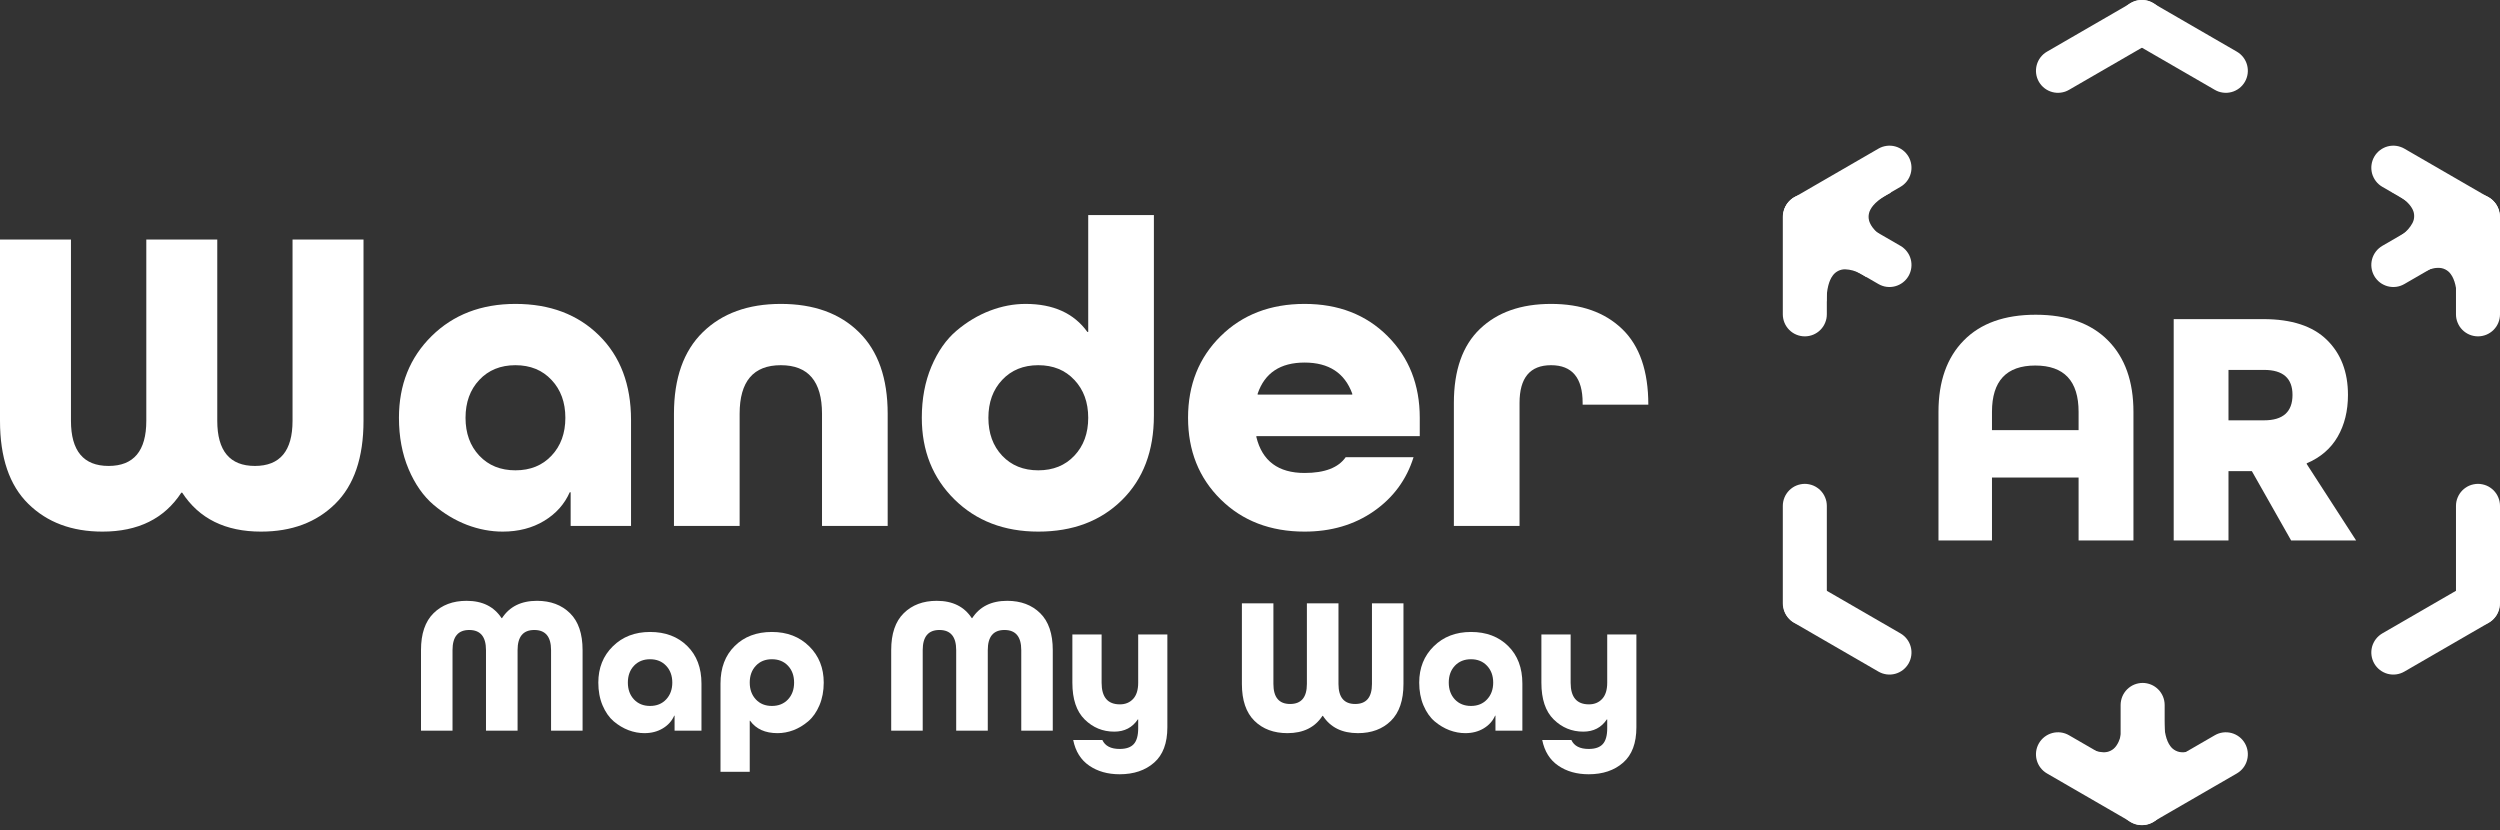 <svg width="250" height="83" viewBox="0 0 250 83" fill="none" xmlns="http://www.w3.org/2000/svg">
<rect x="0" y="0" width="250" height="83" fill="#333333" stroke="none"/>
<path d="M180.482 33.636C180.337 33.636 180.193 33.621 180.051 33.593C179.91 33.565 179.772 33.523 179.64 33.468C179.505 33.413 179.379 33.345 179.258 33.264C179.139 33.185 179.027 33.092 178.925 32.99C178.823 32.888 178.731 32.777 178.651 32.656C178.57 32.535 178.502 32.408 178.447 32.274C178.393 32.14 178.351 32.002 178.323 31.86C178.294 31.719 178.281 31.575 178.281 31.43V21.688C178.281 21.545 178.294 21.401 178.323 21.259C178.351 21.116 178.393 20.978 178.447 20.846C178.502 20.712 178.57 20.583 178.651 20.464C178.731 20.343 178.823 20.232 178.925 20.13C179.027 20.028 179.139 19.935 179.258 19.856C179.379 19.774 179.505 19.706 179.64 19.652C179.772 19.595 179.91 19.553 180.051 19.525C180.193 19.497 180.337 19.483 180.482 19.483C180.626 19.483 180.769 19.497 180.911 19.525C181.053 19.553 181.191 19.595 181.325 19.652C181.457 19.706 181.584 19.774 181.705 19.856C181.826 19.935 181.937 20.028 182.039 20.13C182.141 20.232 182.232 20.343 182.313 20.464C182.392 20.583 182.46 20.712 182.515 20.846C182.57 20.978 182.613 21.116 182.642 21.259C182.668 21.401 182.683 21.545 182.683 21.688V31.43C182.683 31.575 182.668 31.719 182.642 31.86C182.613 32.002 182.57 32.14 182.515 32.274C182.46 32.408 182.392 32.535 182.313 32.656C182.232 32.777 182.141 32.888 182.039 32.99C181.937 33.092 181.826 33.185 181.705 33.264C181.584 33.345 181.457 33.413 181.325 33.468C181.191 33.523 181.053 33.565 180.911 33.593C180.769 33.621 180.626 33.636 180.482 33.636Z" fill="white"/>
<path d="M178.621 22.746C178.549 22.62 178.489 22.489 178.444 22.351C178.396 22.215 178.364 22.074 178.345 21.93C178.326 21.787 178.321 21.643 178.33 21.499C178.34 21.354 178.364 21.212 178.402 21.072C178.438 20.933 178.489 20.797 178.553 20.668C178.617 20.538 178.693 20.415 178.782 20.3C178.869 20.186 178.967 20.081 179.077 19.984C179.184 19.89 179.301 19.805 179.426 19.733L187.847 14.862C187.972 14.79 188.104 14.73 188.24 14.683C188.378 14.637 188.518 14.605 188.661 14.586C188.805 14.567 188.948 14.562 189.092 14.571C189.235 14.581 189.377 14.603 189.517 14.641C189.657 14.679 189.793 14.73 189.921 14.794C190.052 14.858 190.173 14.934 190.288 15.023C190.403 15.11 190.507 15.21 190.603 15.318C190.698 15.427 190.783 15.544 190.855 15.669C190.926 15.796 190.987 15.926 191.032 16.064C191.079 16.2 191.112 16.341 191.13 16.485C191.149 16.629 191.153 16.772 191.144 16.916C191.134 17.061 191.112 17.203 191.074 17.343C191.036 17.483 190.987 17.619 190.923 17.747C190.858 17.878 190.783 18 190.694 18.116C190.607 18.229 190.509 18.335 190.399 18.431C190.292 18.526 190.174 18.611 190.048 18.682L181.629 23.553C181.502 23.625 181.372 23.685 181.236 23.733C181.098 23.778 180.958 23.81 180.815 23.829C180.671 23.848 180.528 23.854 180.384 23.844C180.238 23.835 180.097 23.812 179.957 23.774C179.819 23.736 179.683 23.685 179.555 23.621C179.424 23.557 179.301 23.481 179.188 23.392C179.073 23.305 178.967 23.205 178.873 23.098C178.778 22.988 178.693 22.871 178.621 22.746Z" fill="white"/>
<path d="M190.855 27.598C190.783 27.723 190.698 27.842 190.603 27.95C190.507 28.059 190.403 28.157 190.288 28.246C190.173 28.333 190.052 28.41 189.921 28.473C189.793 28.537 189.657 28.588 189.517 28.626C189.377 28.664 189.235 28.686 189.092 28.696C188.948 28.705 188.805 28.701 188.661 28.683C188.518 28.664 188.378 28.632 188.24 28.584C188.104 28.537 187.972 28.479 187.847 28.405L179.426 23.534C179.301 23.462 179.184 23.379 179.077 23.283C178.967 23.186 178.869 23.083 178.782 22.967C178.693 22.852 178.617 22.729 178.553 22.601C178.489 22.471 178.438 22.336 178.402 22.195C178.364 22.055 178.34 21.913 178.33 21.77C178.321 21.624 178.326 21.48 178.345 21.337C178.364 21.193 178.396 21.053 178.444 20.916C178.489 20.778 178.549 20.647 178.621 20.523C178.693 20.396 178.778 20.279 178.873 20.171C178.967 20.062 179.073 19.963 179.188 19.875C179.301 19.786 179.424 19.71 179.555 19.646C179.683 19.582 179.819 19.533 179.957 19.495C180.097 19.457 180.238 19.432 180.384 19.423C180.528 19.413 180.671 19.419 180.815 19.438C180.958 19.457 181.098 19.489 181.236 19.536C181.372 19.582 181.502 19.642 181.629 19.714L190.048 24.585C190.174 24.658 190.292 24.741 190.399 24.838C190.509 24.932 190.607 25.038 190.694 25.153C190.783 25.269 190.858 25.39 190.923 25.52C190.987 25.65 191.036 25.784 191.074 25.924C191.112 26.064 191.134 26.208 191.144 26.351C191.153 26.497 191.149 26.64 191.13 26.784C191.112 26.927 191.079 27.067 191.032 27.205C190.987 27.341 190.926 27.473 190.855 27.598Z" fill="white"/>
<path d="M247.799 33.636C247.653 33.636 247.512 33.621 247.37 33.593C247.228 33.565 247.09 33.523 246.956 33.468C246.822 33.413 246.696 33.345 246.577 33.264C246.456 33.185 246.344 33.092 246.242 32.99C246.14 32.888 246.049 32.777 245.968 32.656C245.889 32.535 245.821 32.408 245.766 32.274C245.709 32.14 245.668 32.002 245.639 31.86C245.611 31.719 245.598 31.575 245.598 31.43V21.688C245.598 21.545 245.611 21.401 245.639 21.259C245.668 21.116 245.709 20.978 245.766 20.846C245.821 20.712 245.889 20.583 245.968 20.464C246.049 20.343 246.14 20.232 246.242 20.13C246.344 20.028 246.456 19.935 246.577 19.856C246.696 19.774 246.822 19.706 246.956 19.652C247.09 19.595 247.228 19.553 247.37 19.525C247.512 19.497 247.653 19.483 247.799 19.483C247.944 19.483 248.086 19.497 248.228 19.525C248.369 19.553 248.507 19.595 248.642 19.652C248.776 19.706 248.902 19.774 249.021 19.856C249.142 19.935 249.254 20.028 249.356 20.13C249.458 20.232 249.548 20.343 249.63 20.464C249.709 20.583 249.777 20.712 249.832 20.846C249.889 20.978 249.93 21.116 249.958 21.259C249.987 21.401 250 21.545 250 21.688V31.43C250 31.575 249.987 31.719 249.958 31.86C249.93 32.002 249.889 32.14 249.832 32.274C249.777 32.408 249.709 32.535 249.63 32.656C249.548 32.777 249.458 32.888 249.356 32.99C249.254 33.092 249.142 33.185 249.021 33.264C248.902 33.345 248.776 33.413 248.642 33.468C248.507 33.523 248.369 33.565 248.228 33.593C248.086 33.621 247.944 33.636 247.799 33.636Z" fill="white"/>
<path d="M237.427 15.669C237.498 15.544 237.581 15.427 237.678 15.318C237.772 15.21 237.878 15.11 237.993 15.023C238.107 14.934 238.229 14.858 238.36 14.794C238.488 14.73 238.622 14.679 238.762 14.641C238.902 14.603 239.044 14.581 239.189 14.571C239.333 14.562 239.476 14.567 239.62 14.586C239.764 14.605 239.903 14.637 240.039 14.685C240.177 14.73 240.308 14.79 240.434 14.862L248.853 19.733C248.98 19.805 249.095 19.89 249.205 19.984C249.312 20.081 249.412 20.186 249.499 20.3C249.588 20.415 249.664 20.538 249.728 20.668C249.792 20.797 249.841 20.933 249.879 21.072C249.917 21.212 249.94 21.354 249.949 21.499C249.958 21.643 249.955 21.787 249.936 21.93C249.917 22.074 249.885 22.215 249.838 22.351C249.79 22.489 249.732 22.62 249.66 22.746C249.588 22.871 249.503 22.988 249.409 23.098C249.312 23.205 249.208 23.305 249.093 23.392C248.978 23.481 248.857 23.557 248.727 23.621C248.596 23.685 248.462 23.736 248.322 23.774C248.182 23.812 248.041 23.835 247.897 23.844C247.754 23.854 247.608 23.85 247.466 23.829C247.323 23.81 247.183 23.778 247.045 23.733C246.909 23.685 246.777 23.625 246.652 23.553L238.231 18.682C238.107 18.611 237.99 18.526 237.882 18.431C237.772 18.335 237.674 18.229 237.587 18.116C237.498 18 237.423 17.878 237.359 17.747C237.294 17.619 237.243 17.483 237.205 17.343C237.17 17.203 237.145 17.061 237.136 16.916C237.126 16.772 237.132 16.629 237.151 16.485C237.17 16.341 237.202 16.2 237.249 16.064C237.294 15.926 237.355 15.796 237.427 15.669Z" fill="white"/>
<path d="M249.66 20.523C249.732 20.647 249.792 20.779 249.838 20.916C249.885 21.053 249.917 21.193 249.936 21.337C249.955 21.48 249.958 21.624 249.949 21.77C249.94 21.913 249.917 22.055 249.879 22.197C249.841 22.336 249.792 22.471 249.728 22.601C249.664 22.729 249.588 22.852 249.499 22.967C249.412 23.083 249.314 23.188 249.205 23.283C249.097 23.379 248.98 23.462 248.853 23.534L240.434 28.405C240.308 28.479 240.177 28.537 240.041 28.584C239.903 28.632 239.764 28.664 239.62 28.683C239.476 28.701 239.333 28.705 239.189 28.696C239.044 28.686 238.902 28.664 238.762 28.626C238.624 28.588 238.488 28.537 238.36 28.473C238.229 28.41 238.107 28.333 237.993 28.246C237.878 28.157 237.772 28.059 237.678 27.95C237.583 27.842 237.498 27.725 237.427 27.598C237.355 27.473 237.294 27.341 237.249 27.205C237.202 27.067 237.17 26.927 237.151 26.784C237.132 26.64 237.126 26.497 237.136 26.351C237.145 26.208 237.17 26.064 237.207 25.924C237.243 25.784 237.294 25.65 237.359 25.52C237.423 25.39 237.498 25.269 237.587 25.153C237.674 25.038 237.772 24.932 237.882 24.838C237.99 24.741 238.107 24.658 238.231 24.585L246.652 19.714C246.777 19.642 246.909 19.584 247.045 19.536C247.183 19.489 247.323 19.457 247.466 19.438C247.61 19.419 247.754 19.413 247.897 19.423C248.041 19.432 248.182 19.457 248.322 19.495C248.462 19.533 248.598 19.582 248.727 19.646C248.857 19.71 248.978 19.788 249.093 19.875C249.208 19.963 249.312 20.062 249.409 20.171C249.503 20.279 249.588 20.396 249.66 20.523Z" fill="white"/>
<path d="M180.482 62.539C180.337 62.539 180.193 62.526 180.051 62.498C179.91 62.469 179.772 62.428 179.64 62.371C179.505 62.316 179.379 62.248 179.258 62.167C179.139 62.088 179.027 61.995 178.925 61.893C178.823 61.791 178.731 61.68 178.651 61.559C178.57 61.44 178.502 61.311 178.447 61.177C178.393 61.045 178.351 60.907 178.323 60.763C178.294 60.622 178.281 60.478 178.281 60.334V50.593C178.281 50.448 178.294 50.304 178.323 50.162C178.351 50.021 178.393 49.883 178.447 49.749C178.502 49.614 178.57 49.488 178.651 49.367C178.731 49.246 178.823 49.135 178.925 49.032C179.027 48.931 179.139 48.838 179.258 48.759C179.379 48.677 179.505 48.609 179.64 48.554C179.772 48.5 179.91 48.458 180.051 48.43C180.193 48.401 180.337 48.386 180.482 48.386C180.626 48.386 180.769 48.401 180.911 48.43C181.053 48.458 181.191 48.5 181.325 48.554C181.457 48.609 181.584 48.677 181.705 48.759C181.826 48.838 181.937 48.931 182.039 49.032C182.141 49.135 182.232 49.246 182.313 49.367C182.392 49.488 182.46 49.614 182.515 49.749C182.57 49.883 182.613 50.021 182.642 50.162C182.668 50.304 182.683 50.448 182.683 50.593V60.334C182.683 60.478 182.668 60.622 182.642 60.763C182.613 60.907 182.57 61.045 182.515 61.177C182.46 61.311 182.392 61.44 182.313 61.559C182.232 61.68 182.141 61.791 182.039 61.893C181.937 61.995 181.826 62.088 181.705 62.167C181.584 62.248 181.457 62.316 181.325 62.371C181.191 62.428 181.053 62.469 180.911 62.498C180.769 62.526 180.626 62.539 180.482 62.539Z" fill="white"/>
<path d="M190.855 66.354C190.783 66.479 190.698 66.596 190.603 66.705C190.507 66.813 190.403 66.913 190.288 67C190.173 67.089 190.052 67.164 189.921 67.229C189.791 67.293 189.657 67.344 189.517 67.382C189.377 67.419 189.235 67.442 189.092 67.452C188.948 67.461 188.805 67.457 188.661 67.438C188.518 67.418 188.378 67.385 188.24 67.34C188.104 67.293 187.972 67.232 187.847 67.161L179.426 62.29C179.301 62.218 179.184 62.133 179.077 62.039C178.967 61.942 178.869 61.837 178.782 61.723C178.693 61.608 178.617 61.485 178.553 61.355C178.489 61.226 178.438 61.09 178.402 60.95C178.364 60.811 178.34 60.669 178.33 60.523C178.321 60.38 178.326 60.236 178.345 60.093C178.364 59.949 178.396 59.807 178.444 59.671C178.489 59.533 178.549 59.403 178.621 59.276C178.693 59.152 178.778 59.035 178.873 58.925C178.967 58.817 179.073 58.717 179.188 58.63C179.301 58.541 179.424 58.466 179.555 58.402C179.683 58.337 179.819 58.286 179.957 58.249C180.097 58.211 180.238 58.188 180.384 58.179C180.528 58.169 180.671 58.175 180.815 58.194C180.958 58.213 181.098 58.245 181.236 58.292C181.372 58.337 181.502 58.398 181.629 58.47L190.048 63.34C190.174 63.412 190.29 63.497 190.399 63.592C190.509 63.688 190.607 63.794 190.694 63.907C190.783 64.022 190.858 64.145 190.923 64.276C190.987 64.404 191.036 64.54 191.074 64.68C191.112 64.82 191.134 64.961 191.144 65.107C191.153 65.251 191.149 65.394 191.13 65.538C191.112 65.681 191.079 65.823 191.032 65.959C190.987 66.097 190.926 66.227 190.855 66.354Z" fill="white"/>
<path d="M247.799 62.539C247.653 62.539 247.512 62.526 247.37 62.498C247.228 62.469 247.09 62.428 246.956 62.371C246.822 62.316 246.696 62.248 246.577 62.167C246.456 62.088 246.344 61.995 246.242 61.893C246.14 61.791 246.049 61.68 245.968 61.559C245.889 61.44 245.821 61.311 245.766 61.177C245.709 61.045 245.668 60.907 245.639 60.763C245.611 60.622 245.598 60.478 245.598 60.334V50.593C245.598 50.448 245.611 50.304 245.639 50.162C245.668 50.021 245.709 49.883 245.766 49.749C245.821 49.614 245.889 49.488 245.968 49.367C246.049 49.246 246.14 49.135 246.242 49.032C246.344 48.931 246.456 48.838 246.577 48.759C246.696 48.677 246.822 48.609 246.956 48.554C247.09 48.5 247.228 48.458 247.37 48.43C247.512 48.401 247.653 48.386 247.799 48.386C247.944 48.386 248.086 48.401 248.228 48.43C248.369 48.458 248.507 48.5 248.642 48.554C248.776 48.609 248.902 48.677 249.021 48.759C249.142 48.838 249.254 48.931 249.356 49.032C249.458 49.135 249.548 49.246 249.63 49.367C249.709 49.488 249.777 49.614 249.832 49.749C249.889 49.883 249.93 50.021 249.958 50.162C249.987 50.304 250 50.448 250 50.593V60.334C250 60.478 249.987 60.622 249.958 60.763C249.93 60.907 249.889 61.045 249.832 61.177C249.777 61.311 249.709 61.44 249.63 61.559C249.548 61.68 249.458 61.791 249.356 61.893C249.254 61.995 249.142 62.088 249.021 62.167C248.902 62.248 248.776 62.316 248.642 62.371C248.507 62.428 248.369 62.469 248.228 62.498C248.086 62.526 247.944 62.539 247.799 62.539Z" fill="white"/>
<path d="M249.66 59.276C249.732 59.403 249.79 59.533 249.838 59.671C249.885 59.807 249.917 59.949 249.936 60.093C249.955 60.236 249.958 60.38 249.949 60.523C249.94 60.669 249.917 60.811 249.879 60.95C249.841 61.09 249.792 61.226 249.728 61.355C249.664 61.485 249.588 61.608 249.499 61.723C249.412 61.838 249.312 61.942 249.205 62.039C249.095 62.133 248.98 62.218 248.853 62.29L240.434 67.161C240.308 67.232 240.177 67.293 240.039 67.34C239.903 67.385 239.764 67.419 239.62 67.438C239.476 67.457 239.333 67.461 239.189 67.452C239.044 67.442 238.902 67.419 238.762 67.382C238.622 67.344 238.488 67.293 238.36 67.229C238.229 67.164 238.107 67.089 237.993 67C237.878 66.913 237.772 66.813 237.678 66.705C237.581 66.596 237.498 66.479 237.427 66.354C237.355 66.227 237.294 66.097 237.249 65.959C237.202 65.823 237.17 65.681 237.151 65.538C237.132 65.394 237.126 65.251 237.136 65.107C237.145 64.961 237.17 64.82 237.205 64.68C237.243 64.54 237.294 64.406 237.359 64.276C237.423 64.145 237.498 64.022 237.587 63.907C237.674 63.794 237.772 63.688 237.882 63.592C237.99 63.497 238.107 63.412 238.231 63.34L246.652 58.47C246.777 58.398 246.909 58.337 247.045 58.292C247.183 58.245 247.323 58.213 247.466 58.194C247.608 58.175 247.754 58.169 247.897 58.179C248.041 58.188 248.182 58.213 248.322 58.249C248.462 58.286 248.596 58.337 248.727 58.402C248.857 58.466 248.978 58.541 249.093 58.63C249.208 58.719 249.312 58.817 249.409 58.925C249.503 59.035 249.588 59.152 249.66 59.276Z" fill="white"/>
<path d="M224.49 8.18C224.419 8.304 224.333 8.421 224.239 8.531C224.143 8.639 224.039 8.739 223.924 8.826C223.808 8.915 223.687 8.99 223.557 9.054C223.429 9.119 223.292 9.17 223.153 9.207C223.013 9.245 222.871 9.268 222.728 9.277C222.584 9.287 222.44 9.281 222.297 9.262C222.153 9.243 222.013 9.211 221.875 9.166C221.739 9.119 221.607 9.058 221.483 8.986L213.062 4.116C212.937 4.044 212.82 3.959 212.712 3.864C212.603 3.768 212.504 3.662 212.418 3.549C212.329 3.434 212.253 3.311 212.189 3.18C212.125 3.052 212.074 2.916 212.038 2.776C212 2.636 211.975 2.495 211.966 2.349C211.957 2.206 211.962 2.062 211.981 1.918C212 1.775 212.032 1.633 212.079 1.497C212.125 1.359 212.185 1.229 212.257 1.102C212.329 0.977 212.414 0.86 212.508 0.751C212.603 0.643 212.708 0.543 212.824 0.456C212.937 0.367 213.06 0.292 213.19 0.227C213.319 0.163 213.455 0.112 213.593 0.074C213.732 0.037 213.874 0.014 214.02 0.004C214.163 -0.005 214.307 0.001 214.45 0.02C214.594 0.038 214.734 0.071 214.872 0.116C215.008 0.163 215.138 0.224 215.265 0.295L223.684 5.166C223.81 5.238 223.927 5.323 224.035 5.417C224.145 5.514 224.243 5.62 224.33 5.733C224.419 5.848 224.494 5.971 224.558 6.101C224.623 6.23 224.672 6.366 224.709 6.506C224.747 6.645 224.77 6.787 224.779 6.933C224.789 7.076 224.785 7.22 224.766 7.363C224.747 7.507 224.715 7.649 224.668 7.785C224.623 7.923 224.562 8.053 224.49 8.18Z" fill="white"/>
<path d="M216.124 1.102C216.196 1.229 216.257 1.359 216.302 1.497C216.349 1.633 216.381 1.775 216.4 1.918C216.419 2.062 216.425 2.206 216.415 2.349C216.406 2.495 216.381 2.636 216.345 2.776C216.308 2.916 216.257 3.052 216.192 3.18C216.128 3.311 216.053 3.434 215.966 3.549C215.877 3.662 215.779 3.768 215.669 3.864C215.561 3.959 215.444 4.044 215.32 4.116L206.899 8.986C206.774 9.058 206.642 9.119 206.506 9.166C206.368 9.211 206.228 9.243 206.084 9.262C205.943 9.281 205.799 9.287 205.654 9.277C205.51 9.268 205.368 9.245 205.229 9.207C205.089 9.17 204.955 9.119 204.824 9.054C204.694 8.99 204.573 8.915 204.458 8.826C204.343 8.739 204.239 8.639 204.142 8.531C204.048 8.421 203.965 8.304 203.891 8.18C203.819 8.053 203.761 7.923 203.713 7.785C203.666 7.649 203.634 7.507 203.615 7.363C203.596 7.22 203.592 7.076 203.602 6.933C203.611 6.787 203.634 6.645 203.672 6.506C203.71 6.366 203.761 6.23 203.823 6.101C203.887 5.971 203.963 5.848 204.052 5.733C204.14 5.62 204.239 5.514 204.346 5.417C204.456 5.323 204.573 5.238 204.698 5.166L213.118 0.295C213.243 0.224 213.374 0.163 213.511 0.116C213.647 0.071 213.787 0.038 213.931 0.02C214.074 0.001 214.218 -0.005 214.362 0.004C214.507 0.014 214.649 0.037 214.789 0.074C214.928 0.112 215.063 0.163 215.191 0.227C215.321 0.292 215.444 0.367 215.558 0.456C215.673 0.543 215.779 0.643 215.873 0.751C215.969 0.86 216.053 0.977 216.124 1.102Z" fill="white"/>
<path d="M212.257 81.406C212.185 81.281 212.125 81.151 212.079 81.013C212.032 80.875 212 80.735 211.981 80.592C211.962 80.448 211.957 80.305 211.966 80.159C211.975 80.016 212 79.874 212.038 79.734C212.074 79.594 212.125 79.458 212.189 79.328C212.253 79.199 212.329 79.077 212.418 78.961C212.504 78.846 212.603 78.742 212.712 78.646C212.82 78.551 212.937 78.466 213.062 78.394L221.483 73.524C221.607 73.45 221.739 73.392 221.875 73.344C222.013 73.299 222.153 73.265 222.297 73.246C222.44 73.227 222.584 73.224 222.728 73.233C222.871 73.242 223.013 73.265 223.153 73.303C223.292 73.341 223.427 73.392 223.557 73.456C223.687 73.52 223.808 73.596 223.924 73.684C224.039 73.771 224.143 73.87 224.239 73.979C224.333 74.089 224.419 74.206 224.49 74.331C224.562 74.455 224.623 74.588 224.668 74.724C224.715 74.862 224.747 75.001 224.766 75.145C224.785 75.288 224.789 75.434 224.779 75.578C224.77 75.723 224.747 75.865 224.709 76.004C224.672 76.144 224.623 76.278 224.558 76.409C224.494 76.539 224.419 76.662 224.33 76.775C224.243 76.891 224.145 76.996 224.035 77.091C223.925 77.187 223.81 77.27 223.684 77.344L215.265 82.215C215.138 82.287 215.008 82.347 214.872 82.392C214.734 82.44 214.594 82.472 214.45 82.491C214.307 82.51 214.163 82.515 214.02 82.506C213.874 82.496 213.732 82.472 213.593 82.434C213.455 82.398 213.319 82.347 213.19 82.283C213.06 82.219 212.937 82.143 212.824 82.054C212.708 81.965 212.603 81.867 212.508 81.759C212.414 81.65 212.329 81.533 212.257 81.406Z" fill="white"/>
<path d="M203.891 74.331C203.963 74.206 204.048 74.089 204.142 73.979C204.239 73.87 204.343 73.771 204.458 73.684C204.573 73.596 204.694 73.52 204.824 73.456C204.955 73.392 205.089 73.341 205.229 73.303C205.368 73.265 205.51 73.242 205.654 73.233C205.797 73.224 205.943 73.227 206.084 73.246C206.228 73.265 206.368 73.299 206.506 73.344C206.642 73.392 206.774 73.45 206.899 73.524L215.32 78.394C215.444 78.466 215.561 78.551 215.669 78.646C215.779 78.742 215.877 78.846 215.964 78.961C216.053 79.077 216.128 79.199 216.192 79.328C216.257 79.458 216.308 79.594 216.345 79.734C216.381 79.874 216.406 80.016 216.415 80.159C216.425 80.305 216.419 80.448 216.4 80.592C216.381 80.735 216.349 80.875 216.302 81.013C216.257 81.151 216.196 81.281 216.124 81.406C216.053 81.533 215.969 81.65 215.873 81.759C215.779 81.867 215.673 81.965 215.558 82.054C215.444 82.143 215.321 82.219 215.191 82.283C215.063 82.347 214.928 82.398 214.789 82.434C214.649 82.472 214.507 82.496 214.362 82.506C214.218 82.515 214.074 82.51 213.931 82.491C213.787 82.472 213.647 82.44 213.511 82.392C213.374 82.347 213.243 82.287 213.117 82.215L204.698 77.344C204.571 77.27 204.456 77.187 204.346 77.091C204.239 76.996 204.139 76.891 204.052 76.775C203.963 76.662 203.887 76.539 203.823 76.409C203.759 76.278 203.71 76.144 203.672 76.004C203.634 75.865 203.611 75.723 203.602 75.578C203.592 75.434 203.596 75.288 203.615 75.145C203.634 75.001 203.666 74.862 203.713 74.724C203.761 74.588 203.819 74.455 203.891 74.331Z" fill="white"/>
<path d="M214.263 82.445C214.12 82.445 213.976 82.432 213.835 82.404C213.693 82.375 213.555 82.334 213.421 82.277C213.288 82.222 213.162 82.154 213.041 82.073C212.92 81.994 212.81 81.901 212.707 81.799C212.605 81.697 212.514 81.586 212.435 81.465C212.353 81.346 212.285 81.217 212.23 81.085C212.176 80.951 212.134 80.813 212.106 80.671C212.077 80.528 212.062 80.384 212.062 80.24V70.499C212.062 70.354 212.077 70.21 212.106 70.068C212.134 69.927 212.176 69.789 212.23 69.654C212.285 69.52 212.353 69.394 212.435 69.273C212.514 69.152 212.605 69.04 212.707 68.939C212.81 68.836 212.92 68.746 213.041 68.665C213.162 68.583 213.288 68.515 213.421 68.46C213.555 68.406 213.693 68.364 213.835 68.336C213.976 68.307 214.12 68.292 214.263 68.292C214.409 68.292 214.552 68.307 214.694 68.336C214.836 68.364 214.974 68.406 215.106 68.46C215.24 68.515 215.367 68.583 215.488 68.665C215.607 68.746 215.718 68.836 215.82 68.939C215.922 69.04 216.015 69.152 216.094 69.273C216.175 69.394 216.243 69.52 216.298 69.654C216.353 69.789 216.395 69.927 216.423 70.068C216.451 70.21 216.466 70.354 216.466 70.499V80.24C216.466 80.384 216.451 80.528 216.423 80.671C216.395 80.813 216.353 80.951 216.298 81.085C216.243 81.217 216.175 81.346 216.094 81.465C216.015 81.586 215.922 81.697 215.82 81.799C215.718 81.901 215.607 81.994 215.488 82.073C215.367 82.154 215.24 82.222 215.106 82.277C214.974 82.334 214.836 82.375 214.694 82.404C214.552 82.432 214.409 82.445 214.263 82.445Z" fill="white"/>
<path d="M182.57 30.134C182.672 24.721 186.668 27.651 186.668 27.651L182.39 24.237L182.57 30.134Z" fill="white"/>
<path d="M182.496 30.136L182.313 24.08L186.713 27.592L186.624 27.71C186.413 27.562 186.192 27.432 185.961 27.319C185.515 27.084 185.041 26.956 184.537 26.933C184.285 26.924 184.047 26.977 183.823 27.088C183.598 27.201 183.413 27.36 183.267 27.564C182.876 28.095 182.666 28.96 182.644 30.134L182.496 30.136ZM182.468 24.394L182.606 28.904C182.678 28.386 182.857 27.912 183.15 27.477C183.309 27.254 183.511 27.08 183.756 26.958C184.002 26.835 184.263 26.778 184.537 26.786C185.011 26.803 185.461 26.916 185.886 27.122L182.468 24.394Z" fill="white"/>
<path d="M245.779 29.986C245.677 24.573 241.681 27.504 241.681 27.504L245.959 24.09L245.779 29.986Z" fill="white"/>
<path d="M245.853 29.988H245.706C245.683 28.813 245.473 27.95 245.082 27.419C244.937 27.213 244.751 27.054 244.527 26.942C244.302 26.831 244.064 26.778 243.812 26.786C242.796 26.786 241.736 27.556 241.725 27.564L241.636 27.447L246.036 23.935L245.853 29.988ZM243.812 26.638C244.086 26.631 244.347 26.687 244.593 26.81C244.84 26.933 245.042 27.107 245.201 27.332C245.492 27.764 245.673 28.241 245.743 28.758L245.881 24.246L242.463 26.975C242.89 26.769 243.34 26.655 243.812 26.638Z" fill="white"/>
<path d="M212.317 72.028C212.215 77.44 208.221 74.51 208.221 74.51L212.497 77.922L212.317 72.028Z" fill="white"/>
<path d="M212.391 72.024L212.576 78.079L208.174 74.567L208.263 74.451C208.474 74.599 208.696 74.727 208.926 74.841C209.372 75.075 209.848 75.205 210.351 75.228C210.602 75.236 210.84 75.185 211.065 75.071C211.29 74.96 211.475 74.801 211.62 74.595C212.011 74.066 212.223 73.201 212.244 72.026L212.391 72.024ZM212.419 77.767L212.281 73.256C212.212 73.773 212.03 74.249 211.739 74.682C211.581 74.907 211.378 75.081 211.131 75.204C210.885 75.326 210.625 75.383 210.351 75.375C209.878 75.356 209.429 75.245 209.002 75.039L212.419 77.767Z" fill="white"/>
<path d="M216.325 72.028C216.429 77.44 220.423 74.51 220.423 74.51L216.145 77.922L216.325 72.028Z" fill="white"/>
<path d="M216.251 72.024L216.398 72.026C216.421 73.199 216.631 74.064 217.022 74.595C217.167 74.801 217.352 74.958 217.577 75.071C217.802 75.183 218.04 75.236 218.291 75.228C219.308 75.228 220.368 74.457 220.379 74.45L220.468 74.567L216.068 78.079L216.251 72.024ZM218.291 75.375C218.017 75.383 217.757 75.326 217.511 75.204C217.266 75.081 217.063 74.907 216.903 74.682C216.612 74.249 216.432 73.773 216.361 73.256L216.223 77.767L219.64 75.039C219.215 75.245 218.766 75.356 218.291 75.375Z" fill="white"/>
<path d="M189.041 19.206C184.229 21.671 188.61 23.984 188.61 23.984L183.671 21.63L189.041 19.206Z" fill="white"/>
<path d="M189.011 19.14L189.075 19.272C188.03 19.806 187.346 20.375 187.042 20.959C186.921 21.18 186.861 21.416 186.859 21.669C186.857 21.921 186.915 22.157 187.033 22.38C187.477 23.294 188.633 23.912 188.644 23.92L188.578 24.05L183.499 21.626L189.011 19.14ZM186.898 22.444C186.772 22.2 186.708 21.942 186.711 21.666C186.713 21.392 186.779 21.133 186.912 20.891C187.172 20.439 187.52 20.067 187.953 19.776L183.847 21.63L187.792 23.513C187.42 23.219 187.123 22.863 186.9 22.446L186.898 22.444Z" fill="white"/>
<path d="M239.235 19.136C244.047 21.599 239.667 23.914 239.667 23.914L244.604 21.556L239.235 19.136Z" fill="white"/>
<path d="M239.265 19.068L244.778 21.554L239.699 23.98L239.633 23.85C239.858 23.723 240.072 23.581 240.274 23.423C240.68 23.124 241.003 22.752 241.245 22.31C241.362 22.087 241.421 21.849 241.419 21.598C241.417 21.346 241.354 21.11 241.235 20.889C240.929 20.303 240.245 19.735 239.202 19.202L239.265 19.068ZM244.428 21.558L240.323 19.706C240.756 19.997 241.103 20.368 241.364 20.821C241.496 21.061 241.562 21.32 241.566 21.596C241.568 21.872 241.506 22.13 241.377 22.374C241.154 22.792 240.858 23.149 240.485 23.442L244.428 21.558Z" fill="white"/>
<path d="M213.345 54.048H207.859V47.752H199.198V54.048H193.848V41.185C193.848 38.143 194.688 35.765 196.372 34.051C198.053 32.334 200.453 31.474 203.566 31.474C206.699 31.474 209.113 32.334 210.806 34.051C212.499 35.765 213.345 38.143 213.345 41.185V54.048ZM207.859 43.014V41.185C207.859 38.098 206.415 36.553 203.528 36.553C200.642 36.553 199.198 38.098 199.198 41.185V43.014H207.859Z" fill="white"/>
<path d="M235.613 54.048H229.114L225.184 47.11H222.849V54.048H217.37V31.912H226.34C229.156 31.912 231.27 32.604 232.681 33.983C234.091 35.358 234.797 37.195 234.797 39.492C234.797 41.094 234.451 42.491 233.762 43.679C233.076 44.864 232.046 45.748 230.671 46.332V46.4L235.613 54.048ZM222.849 42.032H226.409C228.302 42.032 229.25 41.185 229.25 39.492C229.25 37.826 228.302 36.991 226.409 36.991H222.849V42.032Z" fill="white"/>
<path d="M29.254 42.082V23.952H36.351V42.082C36.351 45.761 35.408 48.527 33.524 50.38C31.644 52.236 29.171 53.161 26.103 53.161C22.54 53.161 19.913 51.865 18.221 49.269H18.13C16.437 51.865 13.809 53.161 10.248 53.161C7.183 53.161 4.71 52.236 2.826 50.38C0.941 48.527 0 45.761 0 42.082V23.952H7.096V42.082C7.096 45.09 8.351 46.594 10.86 46.594C13.373 46.594 14.631 45.09 14.631 42.082V23.952H21.727V42.082C21.727 45.09 22.982 46.594 25.491 46.594C28 46.594 29.254 45.09 29.254 42.082Z" fill="white"/>
<path d="M63.103 41.999V52.594H57.065V49.224H56.975C56.449 50.418 55.595 51.374 54.413 52.088C53.228 52.802 51.847 53.161 50.271 53.161C49.077 53.161 47.887 52.937 46.704 52.489C45.52 52.035 44.409 51.37 43.371 50.494C42.338 49.617 41.499 48.421 40.855 46.904C40.214 45.383 39.895 43.675 39.895 41.78C39.895 38.481 40.983 35.757 43.16 33.611C45.336 31.464 48.133 30.391 51.548 30.391C54.989 30.391 57.776 31.442 59.907 33.542C62.038 35.644 63.103 38.462 63.103 41.999ZM47.928 45.566C48.85 46.545 50.054 47.032 51.541 47.032C53.032 47.032 54.235 46.545 55.153 45.566C56.075 44.589 56.536 43.327 56.536 41.78C56.536 40.234 56.075 38.972 55.153 37.994C54.235 37.011 53.032 36.52 51.541 36.52C50.054 36.52 48.85 37.011 47.928 37.994C47.01 38.972 46.553 40.234 46.553 41.78C46.553 43.327 47.01 44.589 47.928 45.566Z" fill="white"/>
<path d="M88.768 52.594H82.201V41.379C82.201 38.141 80.827 36.52 78.082 36.52C75.335 36.52 73.963 38.141 73.963 41.379V52.594H67.396V41.379C67.396 37.818 68.358 35.097 70.283 33.218C72.212 31.334 74.812 30.391 78.082 30.391C81.381 30.391 83.986 31.334 85.897 33.218C87.81 35.097 88.768 37.818 88.768 41.379V52.594Z" fill="white"/>
<path d="M115.389 21.504V41.561C115.389 45.094 114.324 47.909 112.192 50.01C110.061 52.111 107.275 53.161 103.834 53.161C100.418 53.161 97.622 52.088 95.445 49.942C93.269 47.796 92.181 45.075 92.181 41.78C92.181 39.881 92.5 38.173 93.141 36.656C93.785 35.135 94.624 33.939 95.657 33.066C96.694 32.19 97.805 31.525 98.99 31.071C100.173 30.618 101.363 30.391 102.557 30.391C105.332 30.391 107.394 31.326 108.739 33.195H108.822V21.504H115.389ZM100.214 45.566C101.136 46.545 102.34 47.032 103.827 47.032C105.317 47.032 106.521 46.545 107.439 45.566C108.361 44.589 108.822 43.327 108.822 41.78C108.822 40.234 108.361 38.972 107.439 37.994C106.521 37.011 105.317 36.52 103.827 36.52C102.34 36.52 101.136 37.011 100.214 37.994C99.296 38.972 98.839 40.234 98.839 41.78C98.839 43.327 99.296 44.589 100.214 45.566Z" fill="white"/>
<path d="M141.976 43.616H125.637V43.707C126.221 46.101 127.829 47.297 130.459 47.297C132.469 47.297 133.839 46.772 134.57 45.717H141.356C140.655 47.966 139.327 49.768 137.374 51.128C135.418 52.485 133.113 53.161 130.459 53.161C127.043 53.161 124.246 52.088 122.07 49.942C119.893 47.796 118.805 45.075 118.805 41.78C118.805 38.481 119.893 35.757 122.07 33.611C124.246 31.464 127.043 30.391 130.459 30.391C133.844 30.391 136.61 31.464 138.757 33.611C140.903 35.757 141.976 38.481 141.976 41.78V43.616ZM135.227 39.369C134.471 37.295 132.881 36.256 130.459 36.256C128.035 36.256 126.47 37.295 125.765 39.369V39.46H135.227V39.369Z" fill="white"/>
<path d="M164.832 40.465H158.264V40.291C158.264 37.778 157.21 36.52 155.105 36.52C153.005 36.52 151.954 37.778 151.954 40.291V52.594H145.387V40.291C145.387 37.023 146.256 34.555 147.994 32.893C149.732 31.226 152.101 30.391 155.105 30.391C158.113 30.391 160.486 31.23 162.224 32.908C163.963 34.585 164.832 37.106 164.832 40.465Z" fill="white"/>
<path d="M45.252 65.01V73.066H42.1V65.01C42.1 63.373 42.518 62.144 43.355 61.322C44.19 60.496 45.291 60.082 46.657 60.082C48.239 60.082 49.404 60.66 50.156 61.813H50.202C50.952 60.66 52.117 60.082 53.701 60.082C55.065 60.082 56.166 60.496 57.003 61.322C57.838 62.144 58.258 63.373 58.258 65.01V73.066H55.106V65.01C55.106 63.67 54.547 62.999 53.429 62.999C52.314 62.999 51.758 63.67 51.758 65.01V73.066H48.599V65.01C48.599 63.67 48.04 62.999 46.922 62.999C45.807 62.999 45.252 63.67 45.252 65.01Z" fill="white"/>
<path d="M70.147 68.358V73.066H67.457V71.569H67.419C67.187 72.098 66.807 72.522 66.278 72.839C65.753 73.156 65.141 73.315 64.442 73.315C63.913 73.315 63.383 73.217 62.855 73.02C62.329 72.82 61.836 72.525 61.373 72.136C60.914 71.743 60.542 71.21 60.255 70.534C59.971 69.859 59.832 69.102 59.832 68.259C59.832 66.793 60.315 65.584 61.283 64.632C62.25 63.676 63.491 63.196 65.008 63.196C66.539 63.196 67.778 63.664 68.727 64.602C69.673 65.535 70.147 66.786 70.147 68.358ZM63.399 69.945C63.81 70.379 64.347 70.594 65.008 70.594C65.668 70.594 66.202 70.379 66.611 69.945C67.022 69.506 67.23 68.945 67.23 68.259C67.23 67.57 67.022 67.008 66.611 66.574C66.202 66.141 65.668 65.924 65.008 65.924C64.347 65.924 63.81 66.141 63.399 66.574C62.99 67.008 62.786 67.57 62.786 68.259C62.786 68.945 62.99 69.506 63.399 69.945Z" fill="white"/>
<path d="M72.05 77.177V68.358C72.05 66.786 72.522 65.535 73.471 64.602C74.417 63.664 75.656 63.196 77.189 63.196C78.71 63.196 79.955 63.676 80.922 64.632C81.889 65.584 82.373 66.793 82.373 68.259C82.373 69.102 82.229 69.859 81.942 70.534C81.655 71.21 81.279 71.743 80.816 72.136C80.357 72.525 79.866 72.82 79.343 73.02C78.817 73.217 78.288 73.315 77.755 73.315C76.52 73.315 75.605 72.903 75.012 72.076H74.974V77.177H72.05ZM78.798 66.574C78.39 66.141 77.854 65.924 77.189 65.924C76.527 65.924 75.995 66.141 75.587 66.574C75.178 67.008 74.974 67.57 74.974 68.259C74.974 68.945 75.178 69.506 75.587 69.945C75.995 70.379 76.527 70.594 77.189 70.594C77.854 70.594 78.39 70.379 78.798 69.945C79.207 69.506 79.41 68.945 79.41 68.259C79.41 67.57 79.207 67.008 78.798 66.574Z" fill="white"/>
<path d="M92.271 65.01V73.066H89.12V65.01C89.12 63.373 89.537 62.144 90.374 61.322C91.209 60.496 92.311 60.082 93.677 60.082C95.258 60.082 96.424 60.66 97.176 61.813H97.221C97.971 60.66 99.137 60.082 100.72 60.082C102.084 60.082 103.186 60.496 104.023 61.322C104.858 62.144 105.277 63.373 105.277 65.01V73.066H102.126V65.01C102.126 63.67 101.567 62.999 100.448 62.999C99.333 62.999 98.778 63.67 98.778 65.01V73.066H95.619V65.01C95.619 63.67 95.06 62.999 93.941 62.999C92.827 62.999 92.271 63.67 92.271 65.01Z" fill="white"/>
<path d="M111.99 70.436C112.534 70.436 112.974 70.254 113.313 69.892C113.649 69.529 113.819 68.99 113.819 68.274V63.445H116.736V72.733C116.736 74.314 116.294 75.492 115.414 76.262C114.531 77.037 113.382 77.426 111.967 77.426C110.773 77.426 109.757 77.139 108.922 76.565C108.085 75.994 107.55 75.14 107.32 74.003H110.237C110.509 74.596 111.085 74.895 111.967 74.895C112.617 74.895 113.088 74.73 113.381 74.403C113.672 74.08 113.819 73.557 113.819 72.831V71.94H113.781C113.237 72.756 112.451 73.164 111.423 73.164C110.278 73.164 109.294 72.76 108.468 71.947C107.646 71.137 107.237 69.912 107.237 68.274V63.445H110.161V68.274C110.161 69.716 110.77 70.436 111.99 70.436Z" fill="white"/>
<path d="M137.196 68.395V60.332H140.347V68.395C140.347 70.028 139.928 71.258 139.093 72.083C138.256 72.905 137.154 73.315 135.79 73.315C134.207 73.315 133.041 72.739 132.291 71.585H132.246C131.494 72.739 130.328 73.315 128.747 73.315C127.381 73.315 126.279 72.905 125.444 72.083C124.607 71.258 124.19 70.028 124.19 68.395V60.332H127.341V68.395C127.341 69.731 127.897 70.398 129.011 70.398C130.13 70.398 130.689 69.731 130.689 68.395V60.332H133.848V68.395C133.848 69.731 134.403 70.398 135.518 70.398C136.637 70.398 137.196 69.731 137.196 68.395Z" fill="white"/>
<path d="M152.237 68.358V73.066H149.546V71.569H149.509C149.276 72.098 148.896 72.522 148.367 72.839C147.842 73.156 147.23 73.315 146.531 73.315C146.002 73.315 145.473 73.217 144.944 73.02C144.419 72.82 143.926 72.525 143.463 72.136C143.004 71.743 142.631 71.21 142.344 70.534C142.061 69.859 141.921 69.102 141.921 68.259C141.921 66.793 142.405 65.584 143.372 64.632C144.339 63.676 145.581 63.196 147.098 63.196C148.628 63.196 149.868 63.664 150.816 64.602C151.763 65.535 152.237 66.786 152.237 68.358ZM145.488 69.945C145.9 70.379 146.437 70.594 147.098 70.594C147.757 70.594 148.292 70.379 148.7 69.945C149.112 69.506 149.32 68.945 149.32 68.259C149.32 67.57 149.112 67.008 148.7 66.574C148.292 66.141 147.757 65.924 147.098 65.924C146.437 65.924 145.9 66.141 145.488 66.574C145.08 67.008 144.876 67.57 144.876 68.259C144.876 68.945 145.08 69.506 145.488 69.945Z" fill="white"/>
<path d="M158.893 70.436C159.437 70.436 159.877 70.254 160.215 69.892C160.552 69.529 160.722 68.99 160.722 68.274V63.445H163.639V72.733C163.639 74.314 163.197 75.492 162.316 76.262C161.434 77.037 160.285 77.426 158.87 77.426C157.676 77.426 156.66 77.139 155.825 76.565C154.988 75.994 154.453 75.14 154.222 74.003H157.139C157.412 74.596 157.988 74.895 158.87 74.895C159.52 74.895 159.99 74.73 160.283 74.403C160.574 74.08 160.722 73.557 160.722 72.831V71.94H160.684C160.14 72.756 159.354 73.164 158.326 73.164C157.181 73.164 156.197 72.76 155.371 71.947C154.549 71.137 154.139 69.912 154.139 68.274V63.445H157.064V68.274C157.064 69.716 157.672 70.436 158.893 70.436Z" fill="white"/>
</svg>
